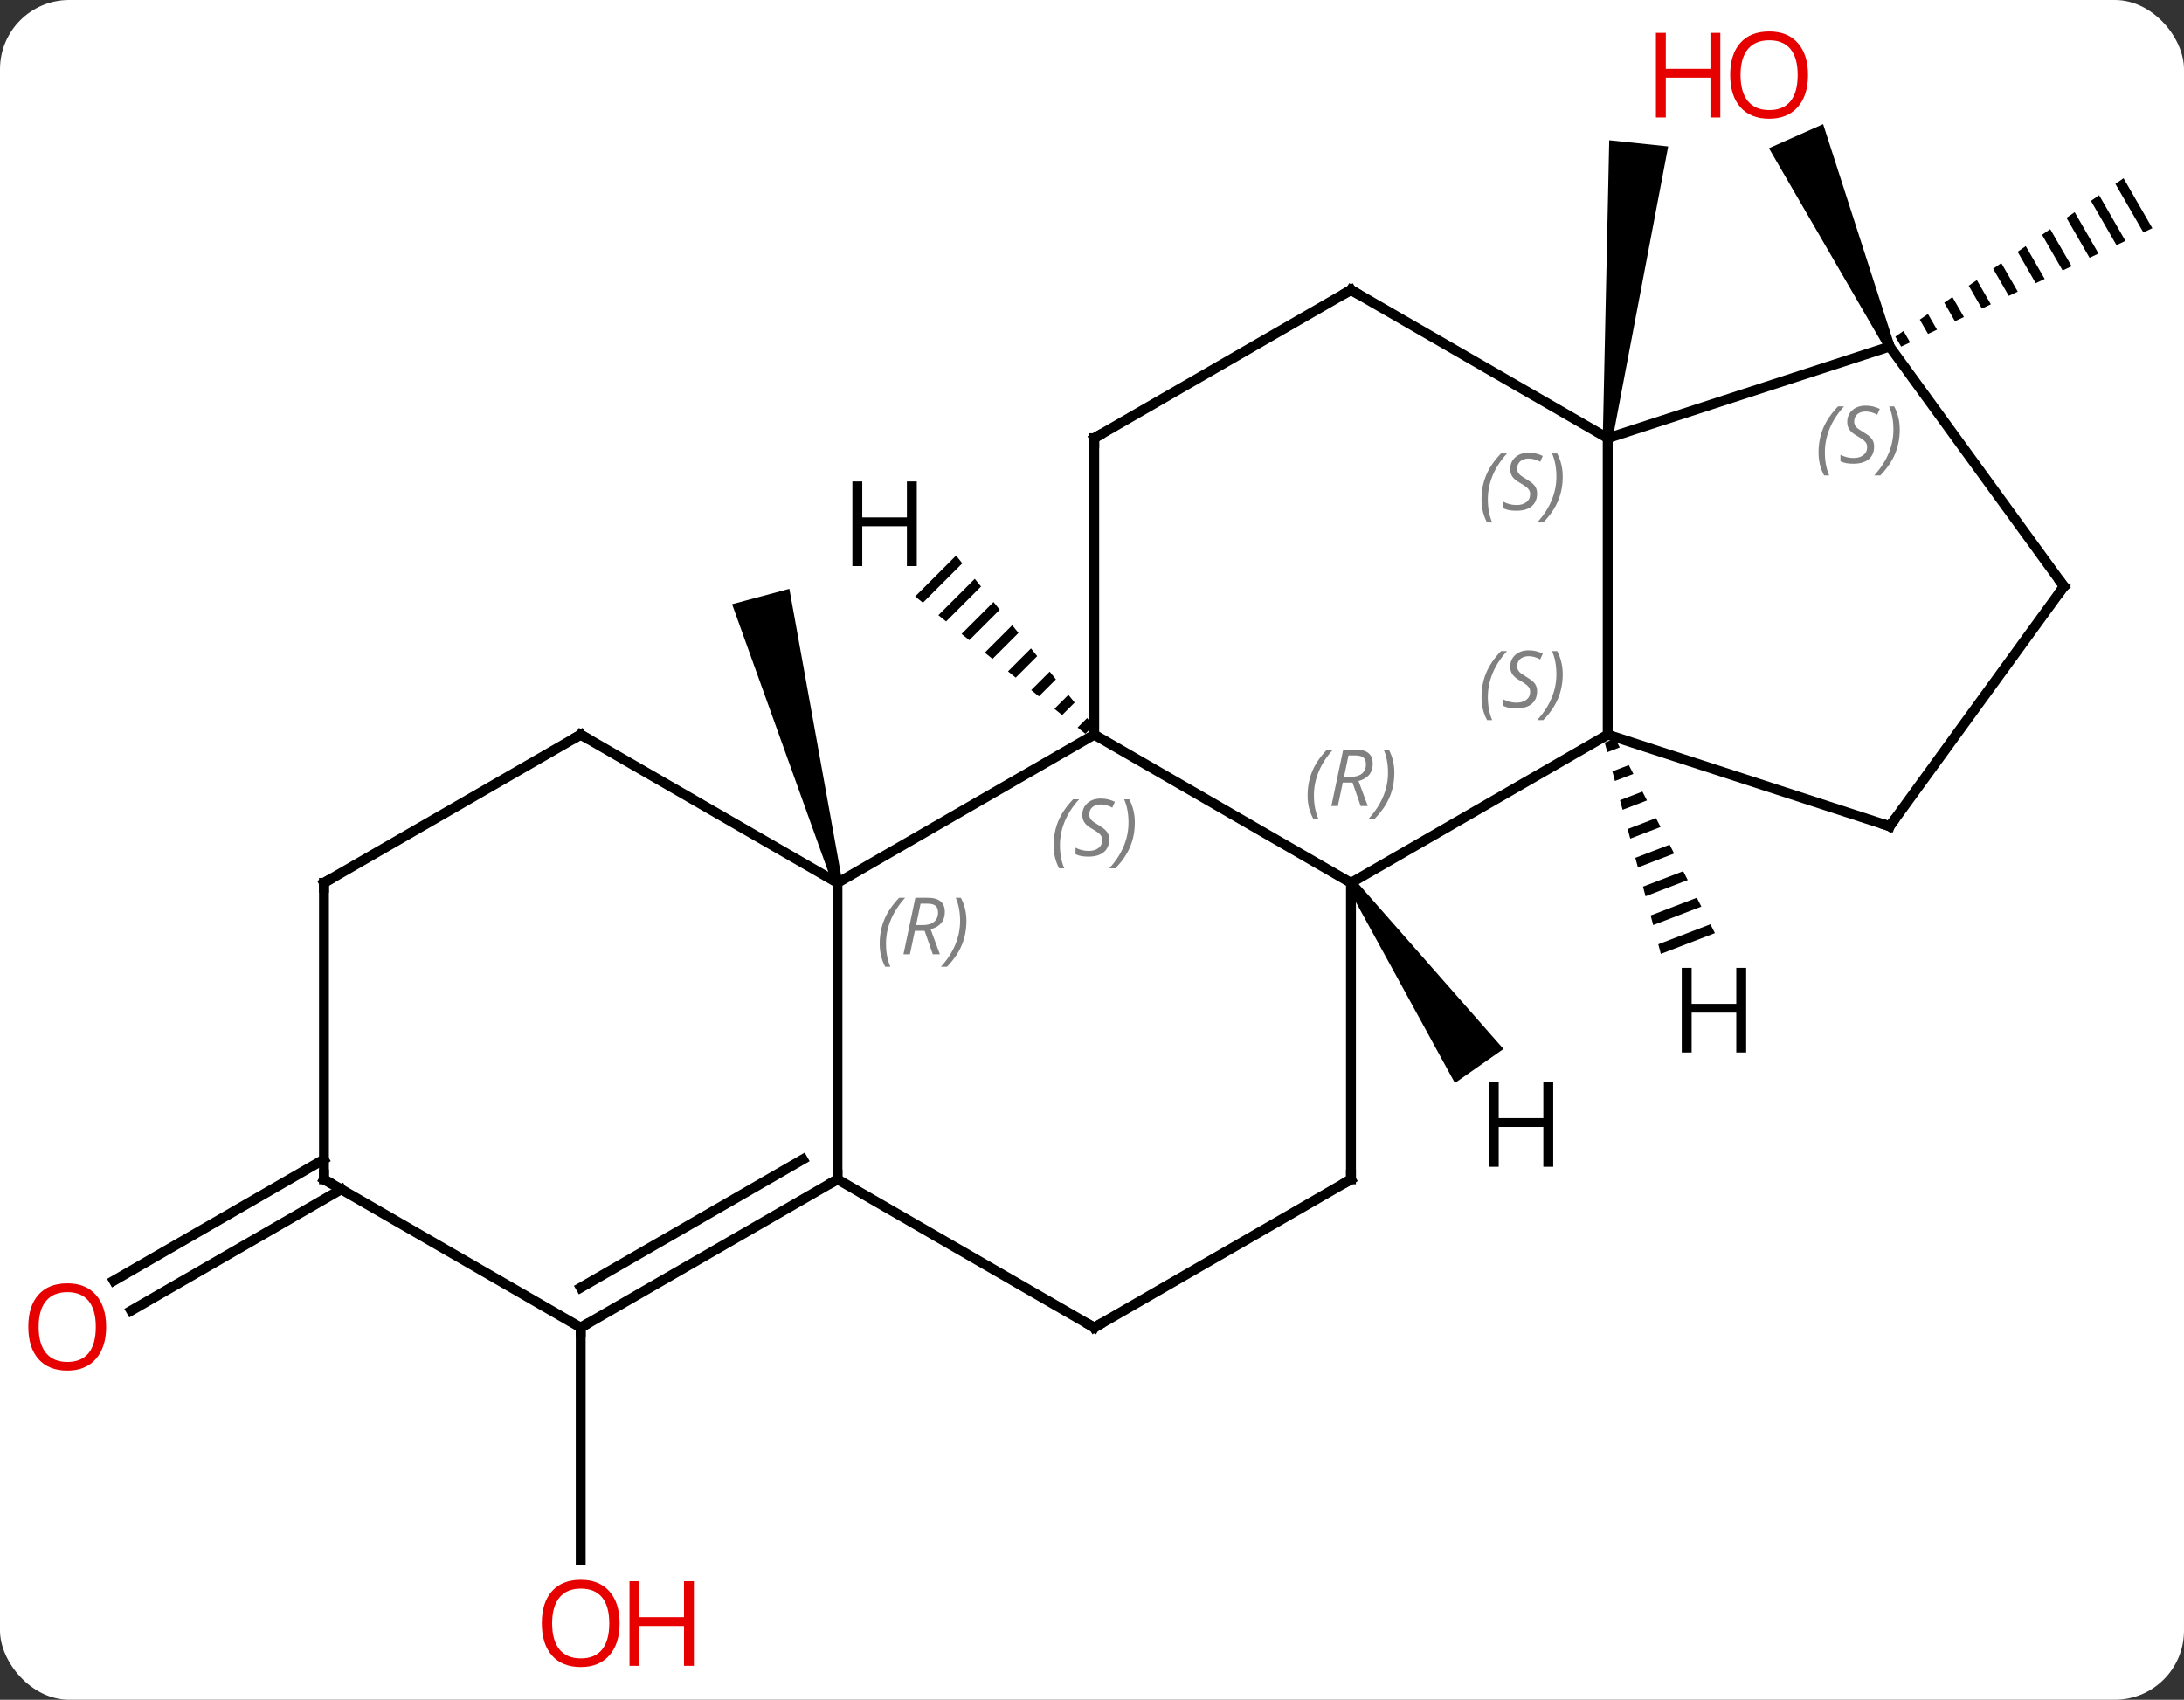 <svg width="221" viewBox="0 0 221 172" style="fill-opacity:1; color-rendering:auto; color-interpolation:auto; text-rendering:auto; stroke:black; stroke-linecap:square; stroke-miterlimit:10; shape-rendering:auto; stroke-opacity:1; fill:black; stroke-dasharray:none; font-weight:normal; stroke-width:1; font-family:'Open Sans'; font-style:normal; stroke-linejoin:miter; font-size:12; stroke-dashoffset:0; image-rendering:auto;" height="172" class="cas-substance-image" xmlns:xlink="http://www.w3.org/1999/xlink" xmlns="http://www.w3.org/2000/svg"><rect x="0" y="0" width="221" height="172" fill="#333333" stroke="none"/><svg class="cas-substance-single-component"><rect y="0" x="0" width="221" stroke="none" ry="7" rx="7" height="172" fill="white" class="cas-substance-group"/><svg y="0" x="0" width="221" viewBox="0 0 221 172" style="fill:black;" height="172" class="cas-substance-single-component-image"><svg><g><g transform="translate(112,86)" style="text-rendering:geometricPrecision; color-rendering:optimizeQuality; color-interpolation:linearRGB; stroke-linecap:butt; image-rendering:optimizeQuality;"><path style="stroke:none;" d="M-26.772 3.209 L-27.738 3.469 L-37.92 -24.861 L-32.124 -26.415 Z"/><path style="stroke:none;" d="M51.182 -41.609 L50.188 -41.713 L50.84 -71.81 L56.806 -71.182 Z"/><line y2="48.339" y1="71.862" x2="-53.238" x1="-53.238" style="fill:none;"/><path style="stroke:none;" d="M102.882 -67.963 L102.058 -67.391 L102.058 -67.391 L104.889 -62.48 L104.889 -62.48 L105.797 -62.908 L105.797 -62.908 L102.882 -67.963 ZM100.409 -66.246 L99.584 -65.673 L99.584 -65.673 L102.165 -61.197 L103.073 -61.624 L103.073 -61.624 L100.409 -66.246 ZM97.935 -64.529 L97.11 -63.956 L97.11 -63.956 L99.442 -59.913 L99.442 -59.913 L100.35 -60.341 L100.35 -60.341 L97.935 -64.529 ZM95.461 -62.812 L94.636 -62.239 L94.636 -62.239 L96.718 -58.629 L96.718 -58.629 L97.626 -59.057 L95.461 -62.812 ZM92.987 -61.094 L92.162 -60.522 L93.994 -57.345 L94.902 -57.773 L94.902 -57.773 L92.987 -61.094 ZM90.513 -59.377 L89.688 -58.805 L91.27 -56.061 L91.27 -56.061 L92.178 -56.489 L92.178 -56.489 L90.513 -59.377 ZM88.039 -57.66 L87.214 -57.088 L87.214 -57.088 L88.547 -54.777 L89.455 -55.205 L89.455 -55.205 L88.039 -57.66 ZM85.565 -55.943 L84.74 -55.371 L85.823 -53.493 L85.823 -53.493 L86.731 -53.921 L86.731 -53.921 L85.565 -55.943 ZM83.091 -54.226 L82.266 -53.654 L82.266 -53.654 L83.099 -52.209 L84.007 -52.638 L84.007 -52.638 L83.091 -54.226 ZM80.617 -52.509 L79.793 -51.936 L80.375 -50.926 L81.283 -51.354 L81.283 -51.354 L80.617 -52.509 Z"/><path style="stroke:none;" d="M79.675 -51.134 L78.761 -50.728 L67.001 -70.999 L72.482 -73.439 Z"/><line y2="34.349" y1="46.629" x2="-77.468" x1="-98.736" style="fill:none;"/><line y2="31.318" y1="43.597" x2="-79.218" x1="-100.486" style="fill:none;"/><line y2="3.339" y1="-11.661" x2="24.705" x1="-1.275" style="fill:none;"/><line y2="3.339" y1="-11.661" x2="-27.255" x1="-1.275" style="fill:none;"/><line y2="-41.661" y1="-11.661" x2="-1.275" x1="-1.275" style="fill:none;"/><line y2="-11.661" y1="3.339" x2="50.685" x1="24.705" style="fill:none;"/><line y2="33.339" y1="3.339" x2="24.705" x1="24.705" style="fill:none;"/><line y2="33.339" y1="3.339" x2="-27.255" x1="-27.255" style="fill:none;"/><line y2="-11.661" y1="3.339" x2="-53.238" x1="-27.255" style="fill:none;"/><line y2="-56.661" y1="-41.661" x2="24.705" x1="-1.275" style="fill:none;"/><line y2="-41.661" y1="-11.661" x2="50.685" x1="50.685" style="fill:none;"/><line y2="-2.391" y1="-11.661" x2="79.218" x1="50.685" style="fill:none;"/><line y2="48.339" y1="33.339" x2="-1.275" x1="24.705" style="fill:none;"/><line y2="48.339" y1="33.339" x2="-1.275" x1="-27.255" style="fill:none;"/><line y2="48.339" y1="33.339" x2="-53.238" x1="-27.255" style="fill:none;"/><line y2="44.298" y1="31.318" x2="-53.238" x1="-30.755" style="fill:none;"/><line y2="3.339" y1="-11.661" x2="-79.218" x1="-53.238" style="fill:none;"/><line y2="-41.661" y1="-56.661" x2="50.685" x1="24.705" style="fill:none;"/><line y2="-50.931" y1="-41.661" x2="79.218" x1="50.685" style="fill:none;"/><line y2="-26.661" y1="-2.391" x2="96.852" x1="79.218" style="fill:none;"/><line y2="33.339" y1="48.339" x2="-79.218" x1="-53.238" style="fill:none;"/><line y2="33.339" y1="3.339" x2="-79.218" x1="-79.218" style="fill:none;"/><line y2="-26.661" y1="-50.931" x2="96.852" x1="79.218" style="fill:none;"/><path style="stroke:none;" d="M-15.255 -29.778 L-19.392 -25.641 L-18.61 -25.009 L-14.623 -28.996 L-14.623 -28.996 L-15.255 -29.778 ZM-13.36 -27.43 L-17.044 -23.746 L-17.044 -23.746 L-16.262 -23.115 L-16.262 -23.115 L-12.729 -26.648 L-12.729 -26.648 L-13.36 -27.43 ZM-11.466 -25.082 L-14.696 -21.852 L-14.696 -21.852 L-13.914 -21.22 L-13.914 -21.22 L-10.834 -24.3 L-10.834 -24.3 L-11.466 -25.082 ZM-9.571 -22.734 L-12.348 -19.957 L-12.348 -19.957 L-11.566 -19.326 L-8.94 -21.952 L-8.94 -21.952 L-9.571 -22.734 ZM-7.676 -20.386 L-10 -18.062 L-10 -18.062 L-9.218 -17.431 L-9.218 -17.431 L-7.045 -19.604 L-7.045 -19.604 L-7.676 -20.386 ZM-5.782 -18.038 L-7.652 -16.168 L-7.652 -16.168 L-6.87 -15.536 L-6.87 -15.536 L-5.15 -17.256 L-5.15 -17.256 L-5.782 -18.038 ZM-3.887 -15.69 L-5.304 -14.273 L-5.304 -14.273 L-4.521 -13.642 L-4.521 -13.642 L-3.256 -14.908 L-3.256 -14.908 L-3.887 -15.69 ZM-1.993 -13.342 L-2.956 -12.379 L-2.956 -12.379 L-2.174 -11.747 L-2.174 -11.747 L-1.361 -12.559 L-1.361 -12.559 L-1.993 -13.342 Z"/><path style="stroke:none;" d="M24.295 3.626 L25.115 3.052 L40.138 20.147 L35.223 23.588 Z"/><path style="stroke:none;" d="M51.446 -11.267 L50.384 -10.859 L50.642 -9.887 L51.904 -10.372 L51.446 -11.267 ZM52.821 -8.582 L51.158 -7.943 L51.416 -6.971 L53.28 -7.687 L52.821 -8.582 ZM54.197 -5.897 L51.932 -5.027 L52.191 -4.055 L52.191 -4.055 L54.656 -5.002 L54.197 -5.897 ZM55.573 -3.211 L52.707 -2.111 L52.965 -1.139 L56.032 -2.316 L55.573 -3.211 ZM56.949 -0.526 L53.481 0.805 L53.739 1.777 L57.408 0.369 L56.949 -0.526 ZM58.325 2.159 L54.256 3.721 L54.514 4.694 L58.783 3.054 L58.325 2.159 ZM59.701 4.844 L55.03 6.638 L55.288 7.61 L55.288 7.61 L60.159 5.739 L59.701 4.844 ZM61.077 7.529 L55.804 9.554 L56.062 10.526 L61.535 8.424 L61.077 7.529 Z"/></g><g transform="translate(112,86)" style="fill:rgb(230,0,0); text-rendering:geometricPrecision; color-rendering:optimizeQuality; image-rendering:optimizeQuality; font-family:'Open Sans'; stroke:rgb(230,0,0); color-interpolation:linearRGB;"><path style="stroke:none;" d="M-49.3 78.269 Q-49.3 80.331 -50.34 81.511 Q-51.379 82.691 -53.222 82.691 Q-55.113 82.691 -56.144 81.526 Q-57.175 80.362 -57.175 78.253 Q-57.175 76.159 -56.144 75.011 Q-55.113 73.862 -53.222 73.862 Q-51.363 73.862 -50.332 75.034 Q-49.3 76.206 -49.3 78.269 ZM-56.129 78.269 Q-56.129 80.003 -55.386 80.909 Q-54.644 81.816 -53.222 81.816 Q-51.8 81.816 -51.074 80.917 Q-50.347 80.019 -50.347 78.269 Q-50.347 76.534 -51.074 75.644 Q-51.8 74.753 -53.222 74.753 Q-54.644 74.753 -55.386 75.651 Q-56.129 76.55 -56.129 78.269 Z"/><path style="stroke:none;" d="M-41.785 82.566 L-42.785 82.566 L-42.785 78.534 L-47.3 78.534 L-47.3 82.566 L-48.3 82.566 L-48.3 74.003 L-47.3 74.003 L-47.3 77.644 L-42.785 77.644 L-42.785 74.003 L-41.785 74.003 L-41.785 82.566 Z"/><path style="stroke:none;" d="M70.954 -78.409 Q70.954 -76.347 69.915 -75.167 Q68.876 -73.987 67.033 -73.987 Q65.142 -73.987 64.111 -75.151 Q63.08 -76.316 63.08 -78.425 Q63.08 -80.519 64.111 -81.667 Q65.142 -82.816 67.033 -82.816 Q68.892 -82.816 69.923 -81.644 Q70.954 -80.472 70.954 -78.409 ZM64.126 -78.409 Q64.126 -76.675 64.869 -75.769 Q65.611 -74.862 67.033 -74.862 Q68.454 -74.862 69.181 -75.761 Q69.908 -76.659 69.908 -78.409 Q69.908 -80.144 69.181 -81.034 Q68.454 -81.925 67.033 -81.925 Q65.611 -81.925 64.869 -81.026 Q64.126 -80.128 64.126 -78.409 Z"/><path style="stroke:none;" d="M62.08 -74.112 L61.08 -74.112 L61.08 -78.144 L56.564 -78.144 L56.564 -74.112 L55.564 -74.112 L55.564 -82.675 L56.564 -82.675 L56.564 -79.034 L61.08 -79.034 L61.08 -82.675 L62.08 -82.675 L62.08 -74.112 Z"/><path style="stroke:none;" d="M-101.26 48.269 Q-101.26 50.331 -102.3 51.511 Q-103.339 52.691 -105.182 52.691 Q-107.073 52.691 -108.104 51.526 Q-109.135 50.362 -109.135 48.253 Q-109.135 46.159 -108.104 45.011 Q-107.073 43.862 -105.182 43.862 Q-103.323 43.862 -102.292 45.034 Q-101.26 46.206 -101.26 48.269 ZM-108.089 48.269 Q-108.089 50.003 -107.346 50.909 Q-106.604 51.816 -105.182 51.816 Q-103.76 51.816 -103.034 50.917 Q-102.307 50.019 -102.307 48.269 Q-102.307 46.534 -103.034 45.644 Q-103.76 44.753 -105.182 44.753 Q-106.604 44.753 -107.346 45.651 Q-108.089 46.55 -108.089 48.269 Z"/></g><g transform="translate(112,86)" style="font-size:8.4px; fill:gray; text-rendering:geometricPrecision; image-rendering:optimizeQuality; color-rendering:optimizeQuality; font-family:'Open Sans'; font-style:italic; stroke:gray; color-interpolation:linearRGB;"><path style="stroke:none;" d="M-5.383 -0.458 Q-5.383 -1.786 -4.915 -2.911 Q-4.446 -4.036 -3.415 -5.114 L-2.805 -5.114 Q-3.774 -4.052 -4.258 -2.88 Q-4.743 -1.708 -4.743 -0.473 Q-4.743 0.855 -4.305 1.87 L-4.821 1.87 Q-5.383 0.839 -5.383 -0.458 ZM0.239 -1.052 Q0.239 -0.224 -0.308 0.23 Q-0.855 0.683 -1.855 0.683 Q-2.261 0.683 -2.574 0.628 Q-2.886 0.573 -3.167 0.433 L-3.167 -0.224 Q-2.542 0.105 -1.839 0.105 Q-1.214 0.105 -0.839 -0.192 Q-0.464 -0.489 -0.464 -1.005 Q-0.464 -1.317 -0.667 -1.544 Q-0.87 -1.77 -1.433 -2.099 Q-2.027 -2.427 -2.253 -2.755 Q-2.48 -3.083 -2.48 -3.536 Q-2.48 -4.27 -1.964 -4.731 Q-1.448 -5.192 -0.605 -5.192 Q-0.23 -5.192 0.106 -5.114 Q0.442 -5.036 0.817 -4.864 L0.551 -4.27 Q0.301 -4.427 -0.019 -4.513 Q-0.339 -4.598 -0.605 -4.598 Q-1.136 -4.598 -1.456 -4.325 Q-1.777 -4.052 -1.777 -3.583 Q-1.777 -3.38 -1.706 -3.231 Q-1.636 -3.083 -1.495 -2.95 Q-1.355 -2.817 -0.933 -2.567 Q-0.37 -2.224 -0.167 -2.028 Q0.036 -1.833 0.138 -1.599 Q0.239 -1.364 0.239 -1.052 ZM2.833 -2.77 Q2.833 -1.442 2.357 -0.309 Q1.88 0.823 0.865 1.87 L0.255 1.87 Q2.193 -0.286 2.193 -2.77 Q2.193 -4.098 1.755 -5.114 L2.271 -5.114 Q2.833 -4.052 2.833 -2.77 Z"/><path style="stroke:none;" d="M20.316 -5.497 Q20.316 -6.825 20.785 -7.95 Q21.254 -9.075 22.285 -10.153 L22.895 -10.153 Q21.926 -9.091 21.441 -7.919 Q20.957 -6.747 20.957 -5.513 Q20.957 -4.184 21.395 -3.169 L20.879 -3.169 Q20.316 -4.2 20.316 -5.497 ZM23.876 -6.809 L23.376 -4.434 L22.72 -4.434 L23.923 -10.153 L25.173 -10.153 Q26.908 -10.153 26.908 -8.716 Q26.908 -7.356 25.47 -6.966 L26.408 -4.434 L25.689 -4.434 L24.861 -6.809 L23.876 -6.809 ZM24.454 -9.559 Q24.064 -7.638 24.001 -7.388 L24.658 -7.388 Q25.408 -7.388 25.814 -7.716 Q26.22 -8.044 26.22 -8.669 Q26.22 -9.138 25.962 -9.348 Q25.704 -9.559 25.111 -9.559 L24.454 -9.559 ZM29.094 -7.809 Q29.094 -6.481 28.617 -5.348 Q28.14 -4.216 27.125 -3.169 L26.515 -3.169 Q28.453 -5.325 28.453 -7.809 Q28.453 -9.138 28.015 -10.153 L28.531 -10.153 Q29.094 -9.091 29.094 -7.809 Z"/><path style="stroke:none;" d="M-22.983 9.503 Q-22.983 8.175 -22.515 7.05 Q-22.046 5.925 -21.015 4.847 L-20.405 4.847 Q-21.374 5.909 -21.858 7.081 Q-22.343 8.253 -22.343 9.487 Q-22.343 10.816 -21.905 11.831 L-22.421 11.831 Q-22.983 10.8 -22.983 9.503 ZM-19.423 8.191 L-19.923 10.566 L-20.579 10.566 L-19.376 4.847 L-18.126 4.847 Q-16.392 4.847 -16.392 6.284 Q-16.392 7.644 -17.829 8.034 L-16.892 10.566 L-17.611 10.566 L-18.439 8.191 L-19.423 8.191 ZM-18.845 5.441 Q-19.236 7.362 -19.298 7.612 L-18.642 7.612 Q-17.892 7.612 -17.486 7.284 Q-17.079 6.956 -17.079 6.331 Q-17.079 5.862 -17.337 5.651 Q-17.595 5.441 -18.189 5.441 L-18.845 5.441 ZM-14.206 7.191 Q-14.206 8.519 -14.683 9.651 Q-15.159 10.784 -16.175 11.831 L-16.784 11.831 Q-14.847 9.675 -14.847 7.191 Q-14.847 5.862 -15.284 4.847 L-14.769 4.847 Q-14.206 5.909 -14.206 7.191 Z"/></g><g transform="translate(112,86)" style="stroke-linecap:butt; font-size:8.4px; text-rendering:geometricPrecision; image-rendering:optimizeQuality; color-rendering:optimizeQuality; font-family:'Open Sans'; font-style:italic; color-interpolation:linearRGB; stroke-miterlimit:5;"><path style="fill:none;" d="M-1.275 -41.161 L-1.275 -41.661 L-0.842 -41.911"/><path style="fill:gray; stroke:none;" d="M37.916 -15.458 Q37.916 -16.786 38.385 -17.911 Q38.854 -19.036 39.885 -20.114 L40.494 -20.114 Q39.526 -19.052 39.041 -17.88 Q38.557 -16.708 38.557 -15.473 Q38.557 -14.145 38.994 -13.13 L38.479 -13.13 Q37.916 -14.161 37.916 -15.458 ZM43.539 -16.052 Q43.539 -15.223 42.992 -14.77 Q42.445 -14.317 41.445 -14.317 Q41.039 -14.317 40.726 -14.372 Q40.414 -14.427 40.133 -14.567 L40.133 -15.223 Q40.758 -14.895 41.461 -14.895 Q42.086 -14.895 42.461 -15.192 Q42.836 -15.489 42.836 -16.005 Q42.836 -16.317 42.633 -16.544 Q42.429 -16.77 41.867 -17.098 Q41.273 -17.427 41.047 -17.755 Q40.82 -18.083 40.82 -18.536 Q40.82 -19.27 41.336 -19.731 Q41.851 -20.192 42.695 -20.192 Q43.07 -20.192 43.406 -20.114 Q43.742 -20.036 44.117 -19.864 L43.851 -19.27 Q43.601 -19.427 43.281 -19.512 Q42.961 -19.598 42.695 -19.598 Q42.164 -19.598 41.843 -19.325 Q41.523 -19.052 41.523 -18.583 Q41.523 -18.38 41.593 -18.231 Q41.664 -18.083 41.804 -17.95 Q41.945 -17.817 42.367 -17.567 Q42.929 -17.223 43.133 -17.028 Q43.336 -16.833 43.437 -16.598 Q43.539 -16.364 43.539 -16.052 ZM46.133 -17.77 Q46.133 -16.442 45.657 -15.309 Q45.18 -14.177 44.164 -13.13 L43.555 -13.13 Q45.493 -15.286 45.493 -17.77 Q45.493 -19.098 45.055 -20.114 L45.571 -20.114 Q46.133 -19.052 46.133 -17.77 Z"/><path style="fill:none;" d="M24.705 32.839 L24.705 33.339 L24.272 33.589"/><path style="fill:none;" d="M-27.688 33.589 L-27.255 33.339 L-27.255 32.839"/><path style="fill:none;" d="M-52.805 -11.411 L-53.238 -11.661 L-53.671 -11.411"/><path style="fill:none;" d="M24.272 -56.411 L24.705 -56.661 L25.138 -56.411"/><path style="fill:gray; stroke:none;" d="M37.916 -35.458 Q37.916 -36.786 38.385 -37.911 Q38.854 -39.036 39.885 -40.114 L40.494 -40.114 Q39.526 -39.052 39.041 -37.88 Q38.557 -36.708 38.557 -35.474 Q38.557 -34.145 38.994 -33.13 L38.479 -33.13 Q37.916 -34.161 37.916 -35.458 ZM43.539 -36.052 Q43.539 -35.224 42.992 -34.77 Q42.445 -34.317 41.445 -34.317 Q41.039 -34.317 40.726 -34.372 Q40.414 -34.427 40.133 -34.567 L40.133 -35.224 Q40.758 -34.895 41.461 -34.895 Q42.086 -34.895 42.461 -35.192 Q42.836 -35.489 42.836 -36.005 Q42.836 -36.317 42.633 -36.544 Q42.429 -36.77 41.867 -37.099 Q41.273 -37.427 41.047 -37.755 Q40.82 -38.083 40.82 -38.536 Q40.82 -39.27 41.336 -39.731 Q41.851 -40.192 42.695 -40.192 Q43.07 -40.192 43.406 -40.114 Q43.742 -40.036 44.117 -39.864 L43.851 -39.27 Q43.601 -39.427 43.281 -39.513 Q42.961 -39.599 42.695 -39.599 Q42.164 -39.599 41.843 -39.325 Q41.523 -39.052 41.523 -38.583 Q41.523 -38.38 41.593 -38.231 Q41.664 -38.083 41.804 -37.95 Q41.945 -37.817 42.367 -37.567 Q42.929 -37.224 43.133 -37.028 Q43.336 -36.833 43.437 -36.599 Q43.539 -36.364 43.539 -36.052 ZM46.133 -37.77 Q46.133 -36.442 45.657 -35.309 Q45.18 -34.177 44.164 -33.13 L43.555 -33.13 Q45.493 -35.286 45.493 -37.77 Q45.493 -39.099 45.055 -40.114 L45.571 -40.114 Q46.133 -39.052 46.133 -37.77 Z"/><path style="fill:none;" d="M78.743 -2.546 L79.218 -2.391 L79.512 -2.796"/><path style="fill:none;" d="M-0.842 48.089 L-1.275 48.339 L-1.708 48.089"/><path style="fill:none;" d="M-52.805 48.089 L-53.238 48.339 L-53.238 48.839"/><path style="fill:none;" d="M-78.785 3.089 L-79.218 3.339 L-79.218 3.839"/><path style="fill:gray; stroke:none;" d="M72.019 -40.217 Q72.019 -41.545 72.488 -42.67 Q72.957 -43.795 73.988 -44.874 L74.597 -44.874 Q73.629 -43.811 73.144 -42.639 Q72.66 -41.467 72.66 -40.233 Q72.66 -38.905 73.097 -37.889 L72.582 -37.889 Q72.019 -38.92 72.019 -40.217 ZM77.642 -40.811 Q77.642 -39.983 77.095 -39.53 Q76.548 -39.077 75.548 -39.077 Q75.142 -39.077 74.829 -39.131 Q74.517 -39.186 74.236 -39.327 L74.236 -39.983 Q74.861 -39.655 75.564 -39.655 Q76.189 -39.655 76.564 -39.952 Q76.939 -40.249 76.939 -40.764 Q76.939 -41.077 76.736 -41.303 Q76.532 -41.53 75.97 -41.858 Q75.376 -42.186 75.15 -42.514 Q74.923 -42.842 74.923 -43.295 Q74.923 -44.03 75.439 -44.491 Q75.954 -44.952 76.798 -44.952 Q77.173 -44.952 77.509 -44.874 Q77.845 -44.795 78.22 -44.624 L77.954 -44.03 Q77.704 -44.186 77.384 -44.272 Q77.064 -44.358 76.798 -44.358 Q76.267 -44.358 75.947 -44.084 Q75.626 -43.811 75.626 -43.342 Q75.626 -43.139 75.697 -42.991 Q75.767 -42.842 75.907 -42.709 Q76.048 -42.577 76.47 -42.327 Q77.032 -41.983 77.236 -41.788 Q77.439 -41.592 77.54 -41.358 Q77.642 -41.124 77.642 -40.811 ZM80.236 -42.53 Q80.236 -41.202 79.76 -40.069 Q79.283 -38.936 78.268 -37.889 L77.658 -37.889 Q79.596 -40.045 79.596 -42.53 Q79.596 -43.858 79.158 -44.874 L79.674 -44.874 Q80.236 -43.811 80.236 -42.53 Z"/><path style="fill:none;" d="M96.558 -26.256 L96.852 -26.661 L96.558 -27.066"/><path style="fill:none;" d="M-78.785 33.589 L-79.218 33.339 L-79.218 32.839"/><path style="stroke:none;" d="M-19.23 -28.718 L-20.23 -28.718 L-20.23 -32.749 L-24.746 -32.749 L-24.746 -28.718 L-25.746 -28.718 L-25.746 -37.28 L-24.746 -37.28 L-24.746 -33.64 L-20.23 -33.64 L-20.23 -37.28 L-19.23 -37.28 L-19.23 -28.718 Z"/><path style="stroke:none;" d="M45.171 32.068 L44.171 32.068 L44.171 28.037 L39.655 28.037 L39.655 32.068 L38.655 32.068 L38.655 23.506 L39.655 23.506 L39.655 27.146 L44.171 27.146 L44.171 23.506 L45.171 23.506 L45.171 32.068 Z"/><path style="stroke:none;" d="M64.695 20.503 L63.695 20.503 L63.695 16.472 L59.179 16.472 L59.179 20.503 L58.179 20.503 L58.179 11.941 L59.179 11.941 L59.179 15.581 L63.695 15.581 L63.695 11.941 L64.695 11.941 L64.695 20.503 Z"/></g></g></svg></svg></svg></svg>